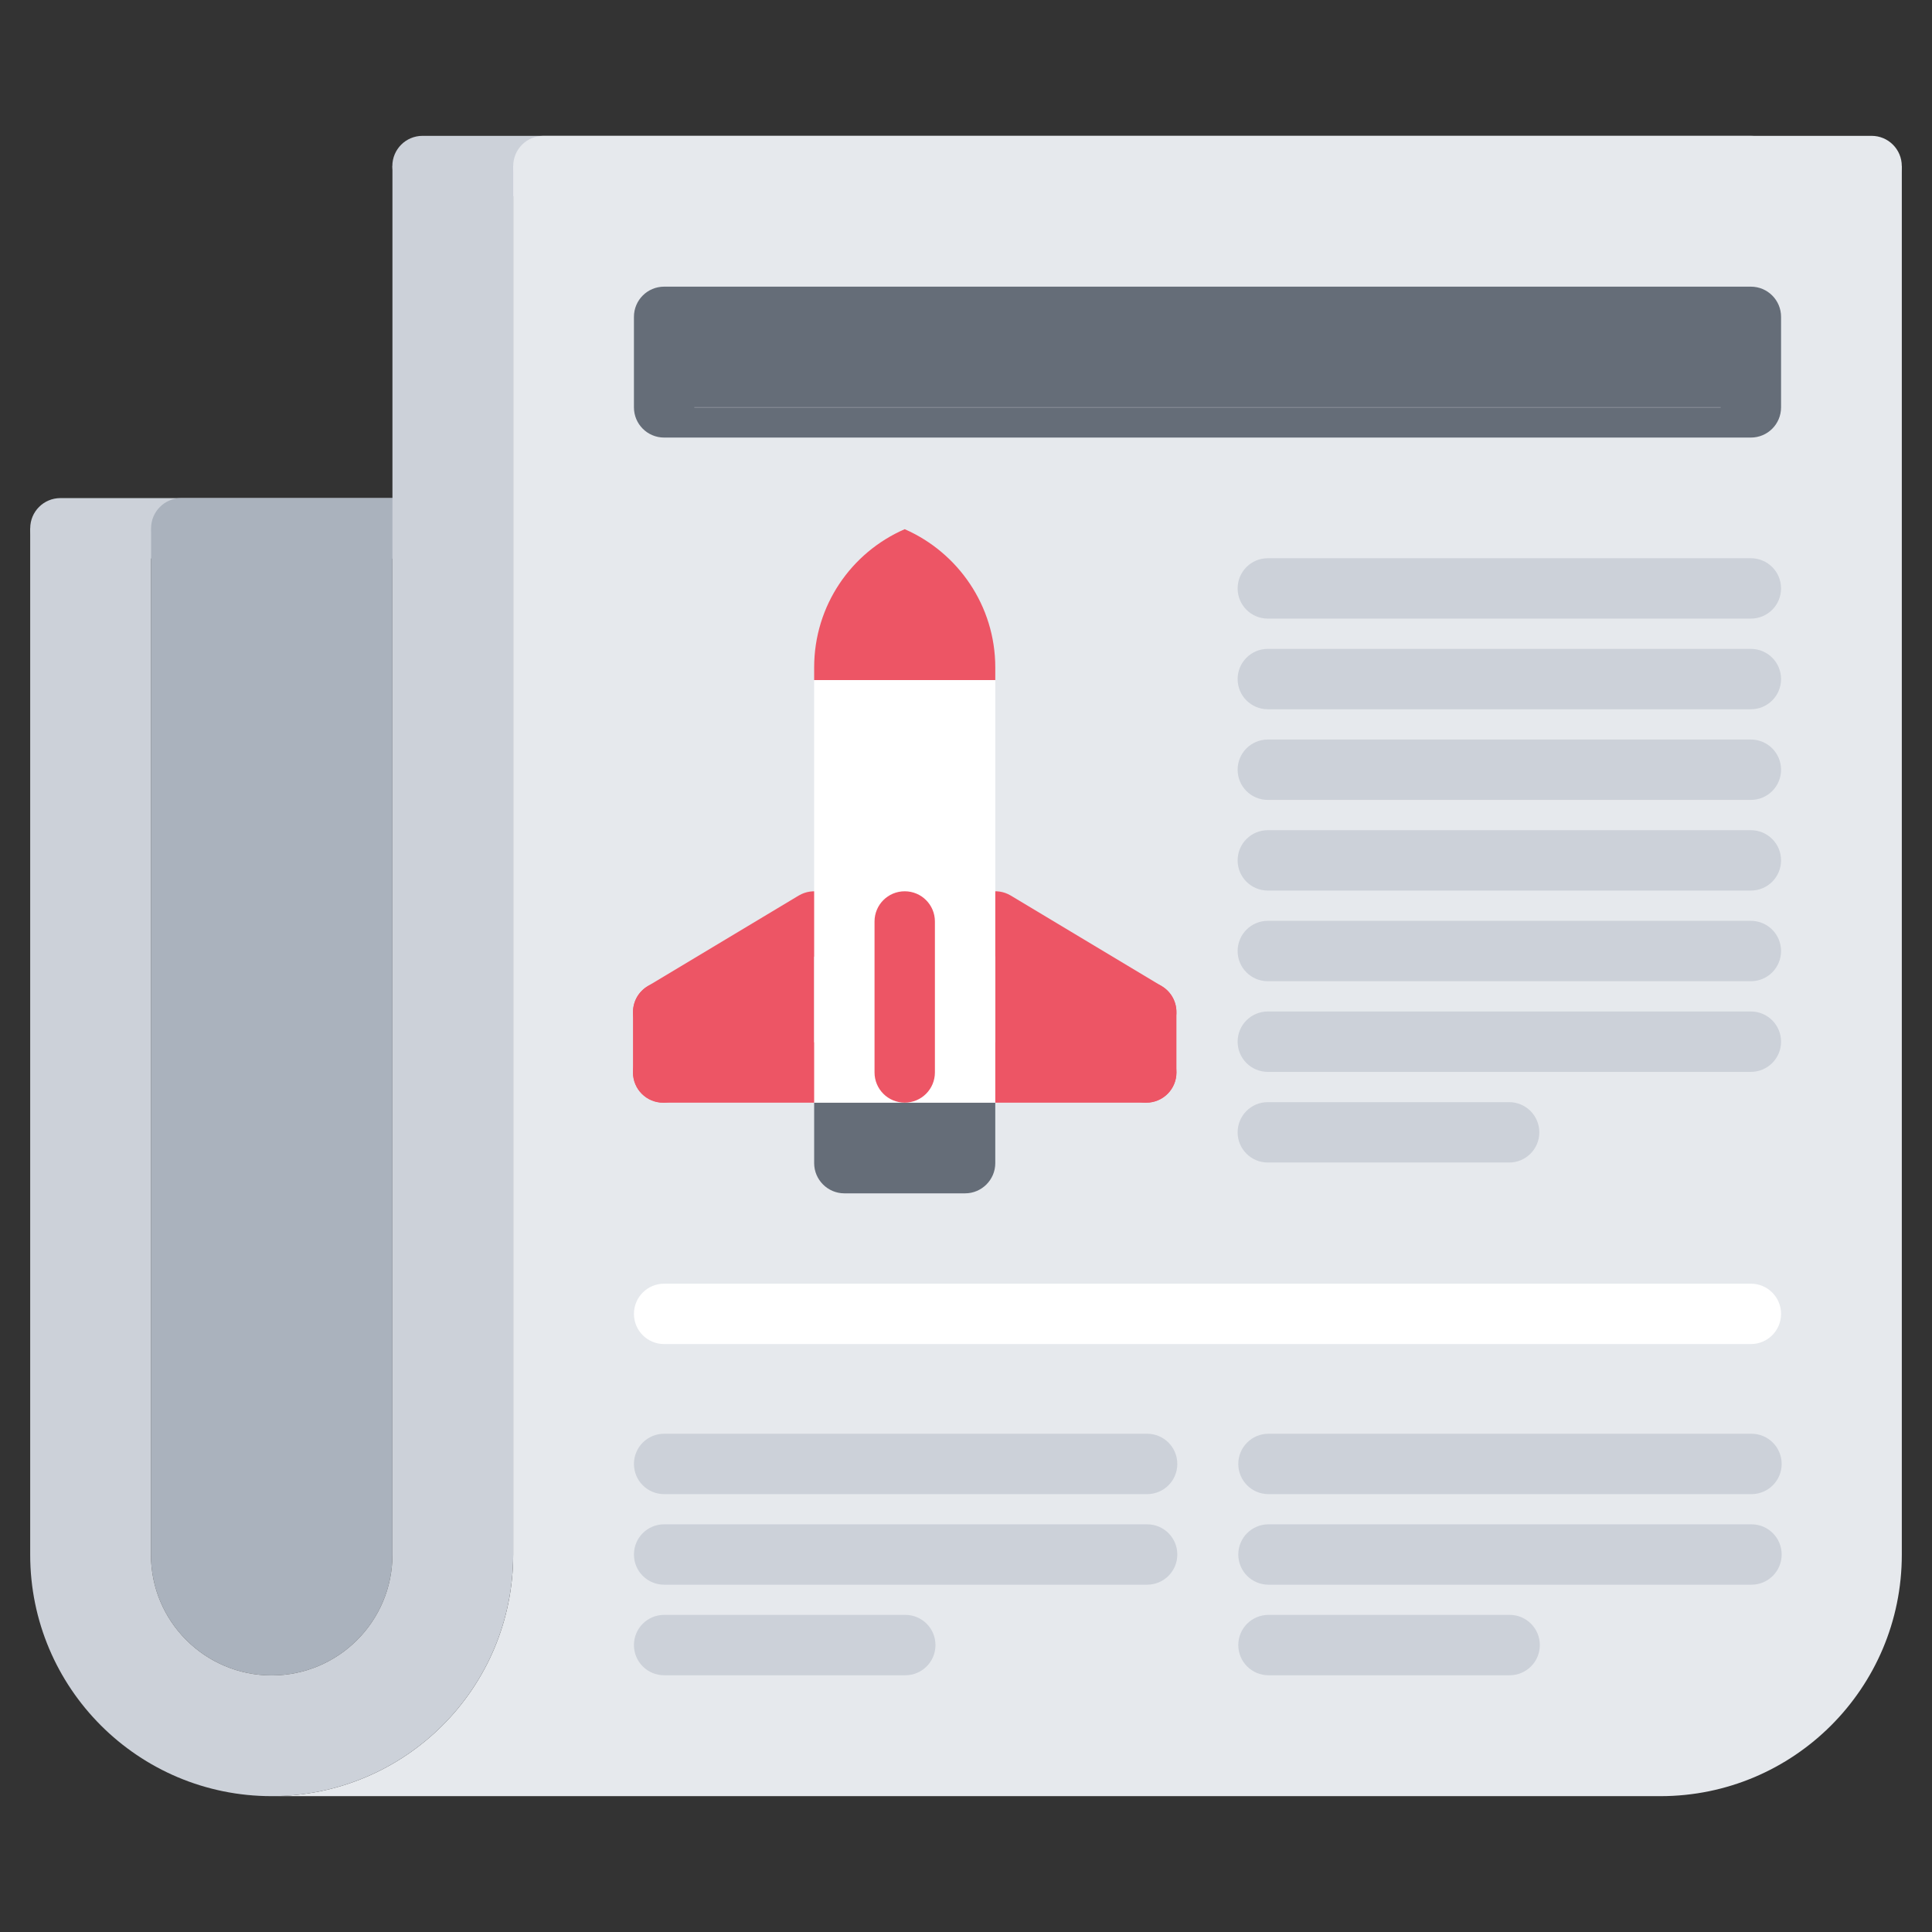 <?xml version="1.0" encoding="utf-8"?>
<!-- Generator: Adobe Illustrator 16.0.0, SVG Export Plug-In . SVG Version: 6.00 Build 0)  -->
<!DOCTYPE svg PUBLIC "-//W3C//DTD SVG 1.1//EN" "http://www.w3.org/Graphics/SVG/1.1/DTD/svg11.dtd">
<svg version="1.1" id="icons" xmlns="http://www.w3.org/2000/svg" xmlns:xlink="http://www.w3.org/1999/xlink" x="0px" y="0px"
	 width="64px" height="64px" viewBox="0 0 64 64" enable-background="new 0 0 64 64" xml:space="preserve">
<rect x="0" y="0" width="64" height="64" fill="#333333" stroke="none"/>
<g>
	<g>
		<g>
			<g>
				<g>
					<path fill="#CCD1D9" d="M13,18.5H2.001c-0.553,0-1-0.447-1-1c0-0.552,0.447-1,1-1H13c0.553,0,1,0.448,1,1
						C14,18.053,13.553,18.5,13,18.5z"/>
				</g>
				<g>
					<path fill="#AAB2BD" d="M13,18.5H6.005c-0.553,0-1-0.447-1-1c0-0.552,0.447-1,1-1H13c0.553,0,1,0.448,1,1
						C14,18.053,13.553,18.5,13,18.5z"/>
				</g>
				<g>
					<path fill="#CCD1D9" d="M57.995,6.5H13.997c-0.553,0-1-0.447-1-1c0-0.552,0.447-1,1-1h43.998c0.553,0,1,0.448,1,1
						C58.995,6.053,58.548,6.5,57.995,6.5z"/>
				</g>
				<path fill="#E6E9ED" d="M17,5.5v46c0,4.42-3.58,8-8,8h46c4.42,0,8-3.58,8-8v-46H17z"/>
				<path fill="#AAB2BD" d="M13,17.5v34c0,2.21-1.79,4-4,4s-4-1.79-4-4v-34H13z"/>
				<path fill="#CCD1D9" d="M17,5.5v46c0,4.42-3.58,8-8,8s-8-3.58-8-8v-34h4v34c0,2.21,1.79,4,4,4s4-1.79,4-4v-35v-11H17z"/>
				<g>
					<path fill="#E6E9ED" d="M61.999,6.5H18.001c-0.553,0-1-0.447-1-1c0-0.552,0.447-1,1-1h43.998c0.553,0,1,0.448,1,1
						C62.999,6.053,62.552,6.5,61.999,6.5z"/>
				</g>
			</g>
			<g>
				<g>
					<rect x="22" y="10.49" fill="#656D78" width="36" height="2.999"/>
				</g>
				<path fill="#656D78" d="M58,14.495H22c-0.553,0-1-0.447-1-1v-2.999c0-0.553,0.447-1,1-1h36c0.553,0,1,0.447,1,1v2.999
					C59,14.048,58.553,14.495,58,14.495z M23,13.496h34v-2H23V13.496z"/>
			</g>
			<path fill="#FFFFFF" d="M58,44.524H22c-0.553,0-1-0.447-1-1s0.447-1,1-1h36c0.553,0,1,0.447,1,1S58.553,44.524,58,44.524z"/>
			<path fill="#CCD1D9" d="M38,49.495H22c-0.553,0-1-0.447-1-1s0.447-1,1-1h16c0.553,0,1,0.447,1,1S38.553,49.495,38,49.495z"/>
			<path fill="#CCD1D9" d="M58.02,49.495h-16c-0.553,0-1-0.447-1-1s0.447-1,1-1h16c0.553,0,1,0.447,1,1S58.572,49.495,58.02,49.495z
				"/>
			<path fill="#CCD1D9" d="M38,52.495H22c-0.553,0-1-0.447-1-1s0.447-1,1-1h16c0.553,0,1,0.447,1,1S38.553,52.495,38,52.495z"/>
			<path fill="#CCD1D9" d="M58.02,52.495h-16c-0.553,0-1-0.447-1-1s0.447-1,1-1h16c0.553,0,1,0.447,1,1S58.572,52.495,58.02,52.495z
				"/>
			<path fill="#CCD1D9" d="M29.989,55.495H22c-0.553,0-1-0.447-1-1s0.447-1,1-1h7.989c0.553,0,1,0.447,1,1
				S30.542,55.495,29.989,55.495z"/>
			<path fill="#CCD1D9" d="M50.009,55.495H42.02c-0.553,0-1-0.447-1-1s0.447-1,1-1h7.989c0.553,0,1,0.447,1,1
				S50.562,55.495,50.009,55.495z"/>
		</g>
		<path fill="#CCD1D9" d="M58,20.492H41.998c-0.553,0-1-0.447-1-1s0.447-1,1-1H58c0.553,0,1,0.447,1,1S58.553,20.492,58,20.492z"/>
		<path fill="#CCD1D9" d="M58,23.495H41.998c-0.553,0-1-0.447-1-1s0.447-1,1-1H58c0.553,0,1,0.447,1,1S58.553,23.495,58,23.495z"/>
		<path fill="#CCD1D9" d="M58,26.498H41.998c-0.553,0-1-0.447-1-1s0.447-1,1-1H58c0.553,0,1,0.447,1,1S58.553,26.498,58,26.498z"/>
		<path fill="#CCD1D9" d="M58,29.501H41.998c-0.553,0-1-0.447-1-1s0.447-1,1-1H58c0.553,0,1,0.447,1,1S58.553,29.501,58,29.501z"/>
		<path fill="#CCD1D9" d="M58,32.504H41.998c-0.553,0-1-0.447-1-1s0.447-1,1-1H58c0.553,0,1,0.447,1,1S58.553,32.504,58,32.504z"/>
		<path fill="#CCD1D9" d="M58,35.507H41.998c-0.553,0-1-0.447-1-1s0.447-1,1-1H58c0.553,0,1,0.447,1,1S58.553,35.507,58,35.507z"/>
		<path fill="#CCD1D9" d="M49.992,38.51h-7.994c-0.553,0-1-0.447-1-1s0.447-1,1-1h7.994c0.553,0,1,0.447,1,1
			S50.545,38.51,49.992,38.51z"/>
	</g>
	<g>
		<polygon fill="#ED5565" points="26.97,30.53 26.97,35.53 21.97,35.53 21.97,33.53 		"/>
	</g>
	<g>
		<path fill="#ED5565" d="M32.97,22.11v0.42h-5.921H26.97v-0.42c0-2.051,1.229-3.811,3-4.58C31.729,18.3,32.97,20.06,32.97,22.11z"
			/>
	</g>
	<g>
		<polygon fill="#ED5565" points="37.97,33.53 37.97,35.53 32.97,35.53 32.97,30.53 		"/>
	</g>
	<g>
		<path fill="#ED5565" d="M37.97,34.526c-0.175,0-0.353-0.046-0.514-0.143l-5.001-3.001c-0.474-0.284-0.627-0.898-0.343-1.372
			s0.898-0.627,1.372-0.343l5.001,3.001c0.474,0.284,0.627,0.898,0.343,1.372C38.641,34.354,38.31,34.526,37.97,34.526z"/>
	</g>
	<g>
		<path fill="#ED5565" d="M37.971,36.527c-0.553,0-1-0.447-1-1v-2.001c0-0.553,0.447-1,1-1s1,0.447,1,1v2.001
			C38.971,36.08,38.523,36.527,37.971,36.527z"/>
	</g>
	<g>
		<path fill="#ED5565" d="M37.971,36.527H32.97c-0.553,0-1-0.447-1-1s0.447-1,1-1h5.001c0.553,0,1,0.447,1,1
			S38.523,36.527,37.971,36.527z"/>
	</g>
	<g>
		<path fill="#ED5565" d="M21.97,34.526c-0.34,0-0.671-0.173-0.858-0.485c-0.284-0.474-0.131-1.088,0.343-1.372l5.001-3.001
			c0.475-0.284,1.089-0.131,1.372,0.343c0.284,0.474,0.131,1.088-0.343,1.372l-5.001,3.001C22.322,34.48,22.145,34.526,21.97,34.526
			z"/>
	</g>
	<g>
		<path fill="#ED5565" d="M21.969,36.527c-0.553,0-1-0.447-1-1v-2.001c0-0.553,0.447-1,1-1s1,0.447,1,1v2.001
			C22.969,36.08,22.521,36.527,21.969,36.527z"/>
	</g>
	<g>
		<path fill="#ED5565" d="M26.97,36.527h-5.001c-0.553,0-1-0.447-1-1s0.447-1,1-1h5.001c0.553,0,1,0.447,1,1
			S27.522,36.527,26.97,36.527z"/>
	</g>
	<g>
		<polygon fill="#FFFFFF" points="32.97,31.531 32.97,36.531 29.97,36.531 26.97,36.531 26.97,31.531 26.97,22.53 27.049,22.53 
			32.97,22.53 		"/>
	</g>
	<path fill="#656D78" d="M26.97,36.53v2.001c0,0.55,0.45,1,1,1h4c0.55,0,1-0.45,1-1V36.53H26.97z"/>
	<g>
		<path fill="#ED5565" d="M29.97,36.526c-0.553,0-1-0.447-1-1v-5.001c0-0.553,0.447-1,1-1s1,0.447,1,1v5.001
			C30.97,36.079,30.522,36.526,29.97,36.526z"/>
	</g>
</g>
</svg>

